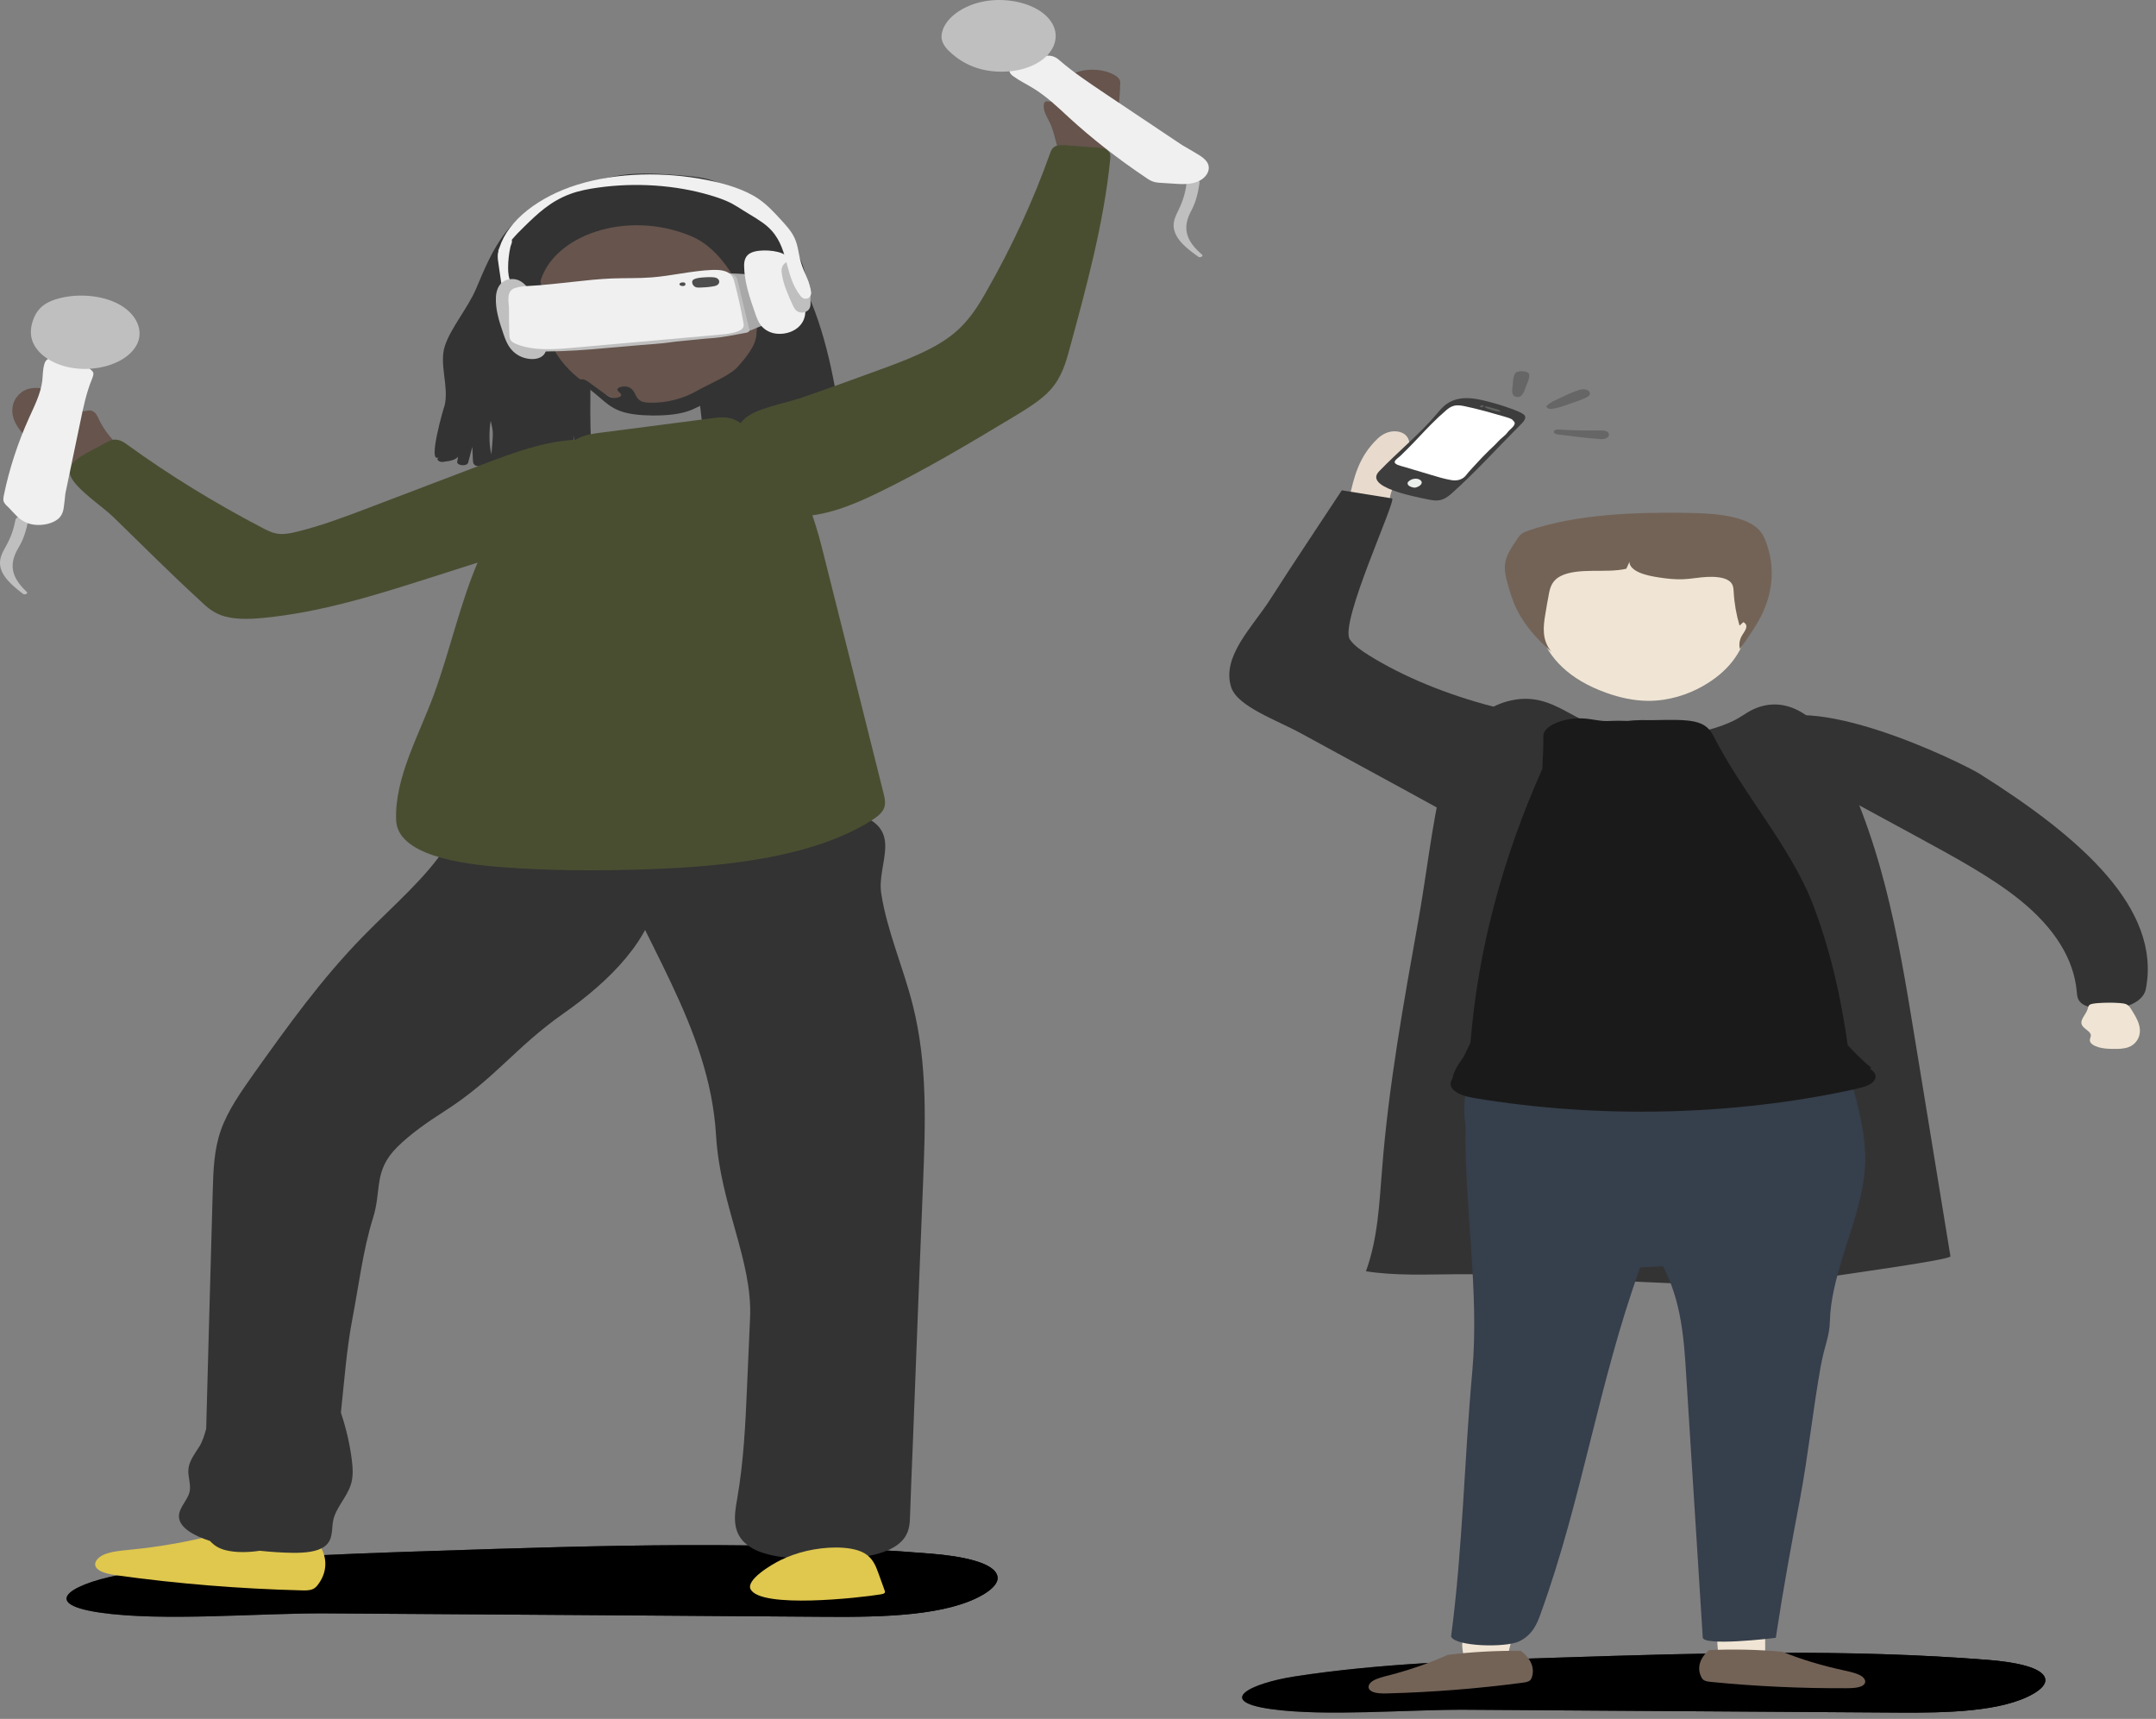 <svg width="912" height="727" viewBox="0 0 912 727" fill="none" xmlns="http://www.w3.org/2000/svg">
<rect x="0" y="0" width="912" height="727" fill="#808080" stroke="none"/>
<path d="M349.609 683.813C373.515 683.982 400.872 683.428 416.192 674.246C419.727 672.089 422.505 669.434 421.916 666.67C420.654 660.697 406.259 658.151 394.307 657.155C324.946 651.403 254.071 653.616 183.869 655.941C140.014 657.379 95.737 658.817 53.903 665.509C32.101 668.992 14.845 678.062 42.286 682.046C68.885 685.914 109.711 682.211 137.657 682.375C208.28 682.817 278.986 683.315 349.609 683.813Z" fill="url(#paint0_linear_251_6)"/>
<path d="M349.587 683.813C373.493 683.982 400.85 683.428 416.17 674.246C419.705 672.089 422.483 669.434 421.894 666.67C420.632 660.697 406.237 658.151 394.285 657.155C324.924 651.403 254.049 653.616 183.847 655.941C139.992 657.379 95.715 658.817 53.88 665.509C32.079 668.992 14.823 678.062 42.264 682.046C68.864 685.914 109.689 682.211 137.635 682.375C208.258 682.817 278.964 683.315 349.587 683.813Z" fill="url(#paint1_linear_251_6)"/>
<path d="M443.617 50.951C442.438 48.684 441.092 46.306 441.597 43.927C441.681 43.485 441.933 42.987 442.607 42.877C442.944 42.821 443.28 42.932 443.617 42.932C445.216 43.098 446.732 42.213 447.237 41.162C447.742 40.167 447.657 39.06 447.826 37.955C448.331 34.581 451.782 31.484 456.496 30.212C461.209 28.884 467.018 29.382 470.974 31.483C472.068 32.037 472.995 32.756 473.5 33.585C473.92 34.304 473.92 35.078 473.835 35.853C473.667 45.144 471.899 54.38 468.448 63.395C468.196 64.004 467.943 64.667 467.438 65.221C465.923 66.824 462.641 67.156 459.779 67.046C455.486 66.88 448.499 66.216 447.573 63.174C446.31 59.026 445.721 54.989 443.617 50.951Z" fill="#66544D"/>
<path d="M15.101 188.431C11.482 185.5 8.2 182.292 6.432 178.697C4.665 175.102 4.664 171.01 7.274 167.691C8.284 166.419 9.631 165.258 11.651 164.594C14.008 163.82 16.953 163.986 19.394 164.65C21.835 165.313 23.94 166.53 25.792 167.746C27.896 169.074 29.833 170.567 31.6 172.06C32.695 173.056 34.293 174.162 36.061 173.886C36.482 173.83 36.903 173.664 37.408 173.609C39.512 173.332 40.775 175.047 41.364 176.374C42.879 179.748 44.984 183.011 47.761 186.053C49.361 187.878 51.297 189.869 50.707 191.971C50.37 193.243 49.108 194.349 47.846 195.289C45.994 196.727 43.889 198.054 41.364 198.884C31.347 202.368 20.741 192.966 15.101 188.431Z" fill="#66544D"/>
<path d="M386.137 425.214C392.45 450.214 391.44 475.764 390.43 501.149C389.167 532.508 387.904 563.866 386.726 595.227C386.557 600.369 386.305 605.458 386.137 610.599C385.716 620.721 385.295 630.899 384.958 641.018C384.874 644.062 384.706 647.215 382.854 650.035C377.046 658.883 358.78 659.823 344.134 659.437C333.949 659.16 322.416 658.497 315.934 653.296C309.453 648.155 310.632 640.632 311.81 634.052C314.588 618.122 315.345 602.084 316.019 586.045C316.439 576.534 316.86 566.963 317.282 557.451C318.376 533.118 304.655 509.833 302.888 480.134C300.11 433.509 270.901 397.395 254.572 352.043C253.814 349.999 275.025 342.697 276.961 341.038C278.392 339.821 280.917 339.379 283.19 339.046C309.116 335.23 336.81 337.001 361.221 343.914C383.106 350.107 370.816 364.82 372.752 377.762C375.193 393.744 382.181 409.341 386.137 425.214Z" fill="#333333"/>
<path d="M134.881 653.118C121.245 650.631 107.104 649.137 92.963 648.639C80.926 651.845 68.215 654.17 55.084 655.443C51.296 655.829 47.256 656.162 44.142 657.432C41.027 658.705 39.091 661.36 41.027 663.405C42.711 665.176 46.414 665.839 49.781 666.337C75.37 669.876 101.464 671.98 127.558 672.643C129.158 672.699 130.757 672.699 132.104 672.201C133.114 671.812 133.788 671.149 134.293 670.486C138.501 665.176 138.753 658.705 134.881 653.118Z" fill="#E0C74E"/>
<path d="M257.759 339.923C241.345 331.13 213.988 331.018 200.688 341.915C195.217 346.394 192.608 352.033 189.241 357.287C180.402 371.172 166.093 383.227 153.719 395.891C135.705 414.311 121.564 434.218 107.422 454.02C101.951 461.764 96.395 469.616 93.449 477.967C90.503 486.318 90.25 494.946 89.998 503.465C89.409 523.54 88.904 543.615 88.315 563.691C87.978 577.243 87.557 590.735 87.221 604.287C86.463 607.107 85.62 609.706 84.358 611.754C82.422 614.795 80.066 617.891 79.729 621.153C79.308 624.474 80.991 627.901 80.149 631.166C79.223 634.649 75.689 637.746 75.689 641.285C75.689 646.097 82.085 649.583 88.819 651.74C90.418 653.507 92.439 654.893 95.301 655.612C99.594 656.716 104.728 656.66 109.863 655.889C114.577 656.383 119.376 656.716 124.173 656.772C128.887 656.772 134.106 656.387 137.22 654.117C141.092 651.298 140.166 646.928 140.924 643.168C141.934 637.914 146.648 633.323 148.332 628.122C149.51 624.695 149.257 621.1 148.836 617.558C147.994 610.923 146.479 604.287 144.29 597.76C144.29 597.651 144.207 597.539 144.207 597.43C145.638 584.099 146.648 570.274 149.089 557.662C151.698 544.113 153.551 528.629 157.759 515.242C161.547 503.353 157.843 495.279 168.028 485.157C173.584 479.626 180.57 474.758 187.809 470.115C209.189 456.507 217.859 443.07 238.146 428.799C258.516 414.532 275.435 397.055 278.297 377.587C280.402 363.814 274.173 348.716 257.759 339.923Z" fill="#333333"/>
<path d="M341.552 123.908C341.215 115.17 339.027 106.542 331.03 99.795C328.336 97.527 325.054 95.536 322.781 93.103C320.677 90.891 319.498 88.347 317.394 86.134C315.458 84.088 312.848 82.373 310.155 80.77C307.293 79 304.263 77.23 300.643 76.124C296.519 74.852 291.972 74.52 287.511 74.133C279.43 73.524 271.182 72.916 263.186 74.022C259.145 74.575 255.273 75.57 251.485 76.566C240.206 79.553 228.505 83.59 222.276 90.227C219.162 92.55 216.384 95.149 214.027 98.136C208.219 105.491 204.768 114.174 201.401 122.083C198.033 130.103 190.711 138.62 188.186 146.307C185.66 153.995 189.953 163.397 188.101 171.417C187.681 172.357 180.694 196.47 185.576 193.373C184.229 194.258 185.661 195.53 187.344 195.364C191.3 194.922 192.899 194.258 193.741 193.152C193.657 193.871 193.573 194.59 193.404 195.253C193.068 196.968 197.612 197.41 198.033 195.641C198.623 193.428 199.213 191.161 199.802 188.948C199.886 190.94 199.971 192.875 200.054 194.866C200.139 195.419 200.138 196.083 200.643 196.525C202.159 197.963 205.273 196.857 208.051 196.747C208.892 200.286 216.973 200.397 217.563 197.134C217.731 197.521 217.899 197.908 218.32 198.24C219.835 199.512 222.782 199.457 225.223 199.18C224.886 198.737 224.632 198.295 224.296 197.853C226.905 197.853 229.431 196.802 229.263 194.534C229.095 192.709 228.926 190.774 228.757 188.893C229.178 190.497 229.599 192.046 230.105 193.65C230.525 195.143 230.947 196.747 232.293 198.019C233.64 199.291 236.081 200.176 238.353 199.733C238.438 197.908 238.522 195.972 237.091 194.369C236.333 193.484 235.071 192.709 234.482 191.769C233.556 190.386 233.893 188.893 234.313 187.345C235.492 190.331 237.091 193.262 239.448 196.027C240.458 197.189 242.984 196.636 243.068 195.364C243.32 191.493 242.983 187.732 242.478 184.026C243.236 187.234 243.909 190.442 244.582 193.65C245.087 195.917 251.064 195.419 250.727 193.096C248.454 176.67 251.064 159.968 248.538 143.542C248.118 140.943 244.667 140.002 241.974 140.666C242.984 134.914 243.91 129.163 244.078 123.355C244.162 119.871 235.66 118.931 234.566 122.526C232.798 128.665 232.209 128.665 231.452 135.357C231.367 128.554 230.442 128.444 230.357 121.586C230.357 120.148 230.357 118.71 230.946 117.327C231.367 116.387 232.125 115.502 232.293 114.506C232.461 113.4 231.788 112.405 231.536 111.299C230.947 108.423 235.492 103.5 238.438 101.343C242.226 98.523 248.118 97.14 253.421 95.923C257.546 94.983 261.586 94.043 265.71 93.158C269.751 92.273 274.043 91.333 278.168 91.996C280.02 92.273 281.788 92.937 283.724 93.103C285.744 93.269 287.68 92.937 289.7 92.881C298.117 92.66 305.02 97.582 308.135 102.726C313.354 111.299 311.67 120.867 312.175 130.158C310.66 126.895 302.242 127.835 302.326 131.43C302.41 132.813 302.495 134.14 302.579 135.468C299.465 133.974 294.33 134.693 294.077 138.122C292.815 156.428 297.528 174.569 298.033 192.875C298.117 194.313 301.232 194.313 301.4 192.875C301.821 189.778 302.243 186.681 302.663 183.584C303.084 187.013 304.01 190.386 305.778 193.815C306.703 195.585 310.744 195.309 310.828 193.373C310.828 192.046 310.912 190.718 310.997 189.336C311.922 189.502 313.017 189.557 313.942 189.502C314.027 190.331 314.111 191.161 314.195 191.99C314.28 192.599 314.364 193.207 314.616 193.76C314.616 193.871 314.616 193.981 314.616 194.092C314.027 198.737 323.96 199.125 326.233 195.364C327.243 196.028 328.758 196.47 330.02 196.027C328 192.543 327.916 188.672 327.916 184.911C327.916 181.095 327.916 177.279 327.916 173.463L329.431 192.377C329.768 194.147 333.893 194.866 334.566 192.82C334.903 191.824 335.155 190.718 335.492 189.667C335.408 190.94 335.492 192.156 336.502 193.207C337.933 194.645 341.889 194.922 342.731 193.318C342.057 191.05 342.899 188.838 343.656 186.57C343.825 187.455 344.077 188.34 344.245 189.225C345.339 193.981 357.798 192.875 357.04 188.064C353.842 166.107 350.643 144.482 341.552 123.908ZM207.882 192.156C207.209 189.612 207.041 187.068 207.041 184.469C207.041 182.312 207.208 180.155 207.545 177.998C208.05 179.989 208.556 181.98 208.472 183.971C208.388 186.792 208.051 189.446 207.882 192.156Z" fill="#333333"/>
<path d="M324.556 112.615C324.556 96.189 302.754 82.916 275.902 82.916C249.05 82.916 227.25 96.245 227.25 112.615C227.25 115.381 227.923 117.98 229.017 120.524C229.017 121.188 229.101 121.851 229.101 122.515C228.933 128.433 229.354 134.406 231.122 140.268C234.573 151.661 243.495 162.225 260.414 168.696C266.054 170.853 272.535 172.512 279.269 172.456C288.36 172.401 296.694 169.359 303.007 165.543C323.799 152.989 325.65 134.074 324.135 116.265C324.388 115.048 324.556 113.832 324.556 112.615Z" fill="#66544D"/>
<path d="M253.768 168.208C256.041 170.199 258.398 172.245 261.765 173.628C265.805 175.231 270.857 175.674 275.823 175.729C281.799 175.785 288.027 175.287 292.825 173.24C296.276 171.747 304.694 167.323 306.798 165.166C314.038 157.976 318.583 152.998 322.455 144.923C323.633 142.49 324.644 139.946 324.559 137.402C323.128 137.015 321.361 137.623 320.688 138.453C320.014 139.282 320.015 140.223 320.015 141.163C319.762 146.085 315.974 150.731 312.102 155.1C308.65 158.971 299.981 162.345 294.678 165.387C289.375 168.429 282.136 170.586 274.644 170.309C273.634 170.254 272.707 170.199 271.865 169.922C270.014 169.313 269.341 168.042 268.751 166.88C268.246 165.719 267.573 164.391 265.805 163.728C264.038 163.064 261.007 163.672 261.175 164.889C261.344 165.663 262.691 166.272 262.775 167.046C262.775 167.931 260.839 168.484 259.324 168.263C257.809 168.042 256.799 167.267 255.789 166.548C253.432 164.834 251.159 163.175 248.802 161.46C247.792 160.741 246.698 160.133 245.267 160.575C247.203 163.23 251.074 165.774 253.768 168.208Z" fill="#333333"/>
<path d="M326.478 110.15C324.963 104.951 325.469 99.089 319.997 94.886C316.798 92.397 311.832 91.567 308.297 89.41C302.91 86.147 302.825 84.433 296.343 82.608C270.502 75.307 233.465 86.701 219.576 101.467C216.209 105.062 220.67 108.38 225.552 108.768C224.205 112.086 223.953 115.736 225.132 119.608C225.469 120.658 228.162 120.714 228.415 119.608C233.718 99.476 265.199 88.415 292.472 99.918C307.876 106.445 316.125 127.24 319.913 138.412C321.512 143.057 332.034 141.841 332.202 137.306C332.539 130.448 328.414 116.898 326.478 110.15Z" fill="#333333"/>
<path d="M326.361 136.353C327.035 136.132 327.793 135.966 328.214 135.579C328.803 135.136 328.887 134.528 328.971 133.919C329.139 131.597 328.466 129.329 327.708 127.061C326.782 124.241 325.941 121.365 325.015 118.544C324.847 118.102 324.677 117.604 324.257 117.272C323.752 116.885 322.91 116.774 322.236 116.664C317.354 116 312.388 115.668 307.506 115.613C307.338 115.613 307.086 115.613 306.917 115.668C306.665 115.779 306.665 116 306.665 116.221C306.748 117.438 307.169 118.655 307.506 119.872C308.853 125.07 308.684 130.38 309.947 135.523C310.452 137.459 311.883 140.667 315.839 140.114C317.522 139.893 319.038 139.118 320.469 138.51C322.321 137.736 324.257 136.961 326.361 136.353Z" fill="#A8A8A8"/>
<path d="M183.545 293.741C190.279 275.269 194.32 256.354 201.98 237.992C209.64 219.63 221.256 201.546 240.953 187.664C242.636 186.447 244.488 185.23 246.761 184.456C248.949 183.682 251.474 183.35 253.915 183.018C269.572 180.972 285.229 178.981 300.885 176.934C303.242 176.602 305.683 176.326 308.04 176.713C310.649 177.156 312.669 178.428 314.522 179.755C321.677 184.677 327.653 190.318 332.282 196.347C341.962 208.957 345.582 223.06 349.033 236.997C357.282 269.794 365.531 302.535 373.696 335.332C374.285 337.654 374.874 340.144 373.696 342.357C372.685 344.346 370.414 345.896 368.141 347.334C343.309 362.653 306.945 366.578 272.939 367.686C252.905 368.349 232.787 368.293 212.838 366.799C194.319 365.473 167.888 361.492 167.551 346.671C166.962 328.86 177.232 310.941 183.545 293.741Z" fill="#4A4E31"/>
<path d="M371.409 156.635C383.11 152.376 395.062 147.897 403.479 141.039C409.792 135.84 413.664 129.59 417.2 123.341C428.142 104.205 437.149 84.626 444.22 64.772C444.64 63.61 445.146 62.338 446.745 61.729C447.924 61.287 449.439 61.343 450.87 61.453C455.162 61.785 459.456 62.061 463.749 62.393C465.432 62.504 467.199 62.67 468.378 63.499C469.809 64.439 469.725 65.933 469.641 67.26C466.947 94.194 459.709 120.852 452.469 147.399C450.87 153.372 449.102 159.566 444.388 164.82C440.432 169.245 434.54 172.785 428.816 176.269C410.213 187.441 391.526 198.668 371.241 208.512C360.719 213.601 349.018 218.523 335.97 218.523C333.446 218.523 330.836 218.357 328.732 217.472C326.543 216.587 325.112 215.094 323.934 213.601C317.032 205.36 305.584 186.722 314.507 177.541C319.052 172.785 331.426 170.794 338.581 168.36C349.608 164.599 360.466 160.617 371.409 156.635Z" fill="#4A4E31"/>
<path d="M84.464 253.871C86.82 256.139 89.346 258.517 92.881 259.955C98.268 262.167 105.172 261.946 111.484 261.338C136.148 258.904 159.043 251.659 181.434 244.525C198.016 239.215 214.599 233.961 231.181 228.652C237.747 226.55 244.648 224.282 248.521 220.19C251.382 217.203 252.141 213.553 252.562 210.013C253.319 203.542 252.898 197.017 251.383 190.546C251.046 189.108 250.541 187.559 248.774 186.674C247.174 185.845 244.902 185.9 242.882 186.011C229.498 186.895 217.376 191.431 205.676 195.855C188.672 202.326 171.67 208.797 154.666 215.267C145.154 218.862 135.642 222.457 125.373 224.946C122.679 225.61 119.733 226.163 117.04 225.665C115.019 225.333 113.337 224.448 111.653 223.619C90.946 212.834 71.585 200.943 53.824 188.057C52.309 186.951 50.373 185.734 48.1 185.955C46.838 186.121 45.828 186.674 44.818 187.227C38.168 191.154 27.393 194.804 29.75 201.109C31.854 206.695 42.881 213.83 47.848 218.586C59.969 230.366 71.837 242.312 84.464 253.871Z" fill="#4A4E31"/>
<path d="M317.709 106.908C315.184 108.069 314.762 110.392 314.762 112.438C314.847 119.351 317.204 126.099 319.561 132.846C320.15 134.505 320.74 136.164 321.918 137.658C323.097 139.151 325.032 140.478 327.473 140.976C330.166 141.529 333.197 141.031 335.386 139.925C338.332 138.487 339.931 136.109 340.436 133.731C340.941 131.353 340.604 128.919 340.183 126.541C339.342 121.674 338.331 116.807 335.806 112.217C334.965 110.613 333.787 108.954 331.934 107.737C329.073 105.801 321.245 105.248 317.709 106.908Z" fill="#F0F0F0"/>
<path d="M331.661 111.671C330.483 112.888 330.483 114.437 330.735 115.875C331.409 120.465 333.429 124.89 335.449 129.314C336.039 130.586 336.964 132.079 338.984 132.19C340.415 132.301 341.678 131.582 342.267 130.697C342.856 129.867 342.857 128.872 342.857 127.987C342.857 125.055 342.857 122.069 342.015 119.138C341.342 117.147 336.627 106.805 331.661 111.671Z" fill="#BFBFBF"/>
<path d="M338.841 111.08C337.747 107.54 337.662 103.834 335.978 100.405C334.632 97.585 332.275 95.041 329.918 92.497C327.225 89.565 324.447 86.579 320.828 84.09C314.935 80.108 307.022 77.73 299.025 76.126C281.096 72.586 261.148 72.863 244.228 78.117C227.983 83.15 215.02 93.105 211.316 104.609C211.232 104.885 211.063 105.217 210.979 105.494C210.895 105.66 210.81 105.825 210.81 105.991C210.81 106.157 210.81 106.268 210.81 106.434C210.726 106.821 210.558 107.263 210.558 107.651C210.475 109.033 210.642 110.416 210.895 111.854C211.4 115.338 211.905 118.822 212.41 122.251C212.41 122.528 212.494 122.86 212.663 123.081C213.336 123.91 215.188 123.855 216.619 123.689C216.956 123.634 217.292 123.579 217.545 123.468C217.882 123.247 217.882 122.915 217.798 122.583C217.629 121.532 216.787 120.537 216.198 119.541C215.104 117.55 214.935 115.393 214.935 113.237C214.935 110.25 215.271 107.263 215.945 104.277C216.113 103.613 216.872 102.286 216.45 101.456C218.134 99.465 219.986 97.585 221.922 95.704C227.309 90.45 232.948 85.03 241.366 81.988C244.985 80.661 249.026 79.887 253.066 79.334C268.891 77.121 285.727 78.228 300.457 82.597C303.571 83.537 306.686 84.588 309.38 85.97C311.232 86.966 312.915 88.072 314.683 89.178C318.134 91.335 321.921 93.381 324.784 95.926C334.043 104.222 331.434 116.002 338.589 125.127C339.009 125.68 339.598 126.289 340.524 126.344C342.292 126.565 343.134 124.961 343.134 123.8C342.713 119.541 340.104 115.393 338.841 111.08Z" fill="#F0F0F0"/>
<path d="M209.788 125.379C209.452 130.688 211.135 135.887 212.903 141.086C214.081 144.515 215.428 148.22 219.637 150.488C222.162 151.871 226.034 152.424 228.559 151.152C231.168 149.824 231.338 147.335 231.169 145.123C230.58 137.933 229.233 130.522 224.772 123.886C223.341 121.729 220.815 117.747 216.27 118.023C211.22 118.355 209.957 122.724 209.788 125.379Z" fill="#BFBFBF"/>
<path d="M219.752 147.969C221.351 148.467 223.203 148.522 224.97 148.577C242.31 149.075 257.545 146.918 276.99 145.48C281.535 145.148 284.566 144.54 289.112 144.153C292.563 143.876 297.361 143.268 300.812 143.047C305.778 142.715 310.324 141.664 315.121 140.834C315.711 140.724 316.385 140.614 316.721 140.281C317.142 139.95 317.057 139.452 316.889 139.009C315.289 132.318 313.691 125.681 312.092 118.989C311.923 118.214 311.755 117.44 311.081 116.832C309.397 115.172 305.778 115.228 302.748 115.504C275.475 118.104 248.455 123.081 220.846 122.639C218.826 122.584 216.468 122.694 215.374 123.8C214.954 124.187 214.87 124.685 214.701 125.183C213.607 129.718 214.701 134.198 213.943 138.678C213.606 142.051 214.364 146.365 219.752 147.969Z" fill="#BFBFBF"/>
<path d="M242.32 119.205C247.876 118.597 253.431 117.988 259.071 117.767C264.626 117.546 270.183 117.767 275.654 117.325C284.156 116.661 292.489 114.559 301.075 114.172C303.769 114.062 306.714 114.228 308.566 115.666C309.997 116.771 310.502 118.376 310.839 119.924C312.27 125.399 313.449 130.875 314.459 136.405C314.627 137.124 314.711 137.954 314.29 138.618C313.869 139.336 312.943 139.834 312.018 140.166C309.492 141.106 306.63 141.383 303.853 141.604C283.398 143.429 262.943 145.254 242.489 147.079C234.408 147.798 225.822 148.462 218.584 145.586C217.657 145.199 216.647 144.757 216.142 144.038C215.553 143.263 215.469 142.378 215.469 141.493C215.301 137.843 215.301 134.248 215.301 130.598C215.301 128.33 214.206 124.127 216.647 122.413C219.005 120.753 225.149 120.975 228.179 120.643C232.893 120.256 237.606 119.703 242.32 119.205Z" fill="#F0F0F0"/>
<path d="M303.011 117.542C302.253 117.266 301.327 117.211 300.485 117.211C298.717 117.211 294.088 117.321 293.078 118.483C292.32 119.312 293.078 121.137 294.509 121.525C294.93 121.635 295.518 121.635 295.939 121.635C297.707 121.58 299.475 121.469 301.158 121.192C301.916 121.082 302.673 120.971 303.263 120.639C304.694 119.865 304.526 118.151 303.011 117.542Z" fill="#4D4D4D"/>
<path d="M287.415 120.146C287.331 120.754 288.595 121.196 289.437 120.865C290.446 120.477 289.688 119.593 289.688 119.593C288.846 119.206 287.499 119.537 287.415 120.146Z" fill="#4D4D4D"/>
<path d="M353.469 654.513C357.762 654.513 362.391 655.067 365.59 656.891C369.21 658.992 370.472 662.313 371.566 665.354C372.492 667.844 373.334 670.331 374.26 672.821C374.344 673.098 374.429 673.372 374.26 673.649C374.008 674.038 373.25 674.203 372.66 674.315C363.233 675.862 321.988 680.397 317.526 672.211C315.422 668.286 326.112 661.815 330.237 659.823C336.887 656.561 345.052 654.569 353.469 654.513Z" fill="#E0C74E"/>
<path d="M7.86 231.581C10.133 227.82 11.143 224.004 11.985 219.966C12.405 217.699 6.934 217.699 6.513 219.966C5.755 224.004 4.577 227.322 2.473 231.083C1.042 233.627 -0.22 236.005 0.032 238.771C0.453 243.693 5.082 247.564 9.712 251.159C10.469 251.767 12.069 250.993 11.312 250.329C4.662 244.08 3.651 238.605 7.86 231.581Z" fill="#BFBFBF"/>
<path d="M36.156 154.807C33.547 153.424 30.601 152.373 27.487 151.599C24.962 150.991 21.763 150.714 19.995 152.042C19.237 152.595 18.901 153.369 18.732 154.143C18.059 156.411 18.143 158.734 17.891 161.057C17.217 166.477 14.607 171.62 12.251 176.819C7.453 187.493 3.917 198.388 1.644 209.394C1.476 210.39 1.224 211.385 1.644 212.325C2.065 213.21 2.907 213.985 3.749 214.759C6.021 217.026 7.789 219.681 11.325 221.119C15.954 223.055 22.94 221.783 25.465 218.575C27.065 216.529 26.981 214.15 27.318 211.883L27.654 208.731C29.759 198.665 31.863 188.544 33.967 178.478C35.23 172.339 36.493 166.2 38.934 160.227C39.271 159.342 39.691 158.457 39.439 157.572C38.934 156.521 37.503 155.581 36.156 154.807Z" fill="#F0F0F0"/>
<path d="M23.101 153.372C18.134 151.104 14.599 147.509 13.504 143.583C12.663 140.707 13.083 137.72 14.178 134.9C15.019 132.688 16.451 130.42 18.892 128.761C20.575 127.599 22.848 126.714 25.121 126.161C33.37 124.004 43.302 124.945 50.12 128.595C57.023 132.245 60.39 138.55 58.538 144.191C55.003 154.589 36.316 159.456 23.101 153.372Z" fill="#BFBFBF"/>
<path d="M503.944 89.064C505.962 85.248 506.805 81.432 507.392 77.395C507.728 75.072 502.177 75.238 501.923 77.505C501.418 81.543 500.407 84.916 498.556 88.733C497.293 91.332 496.115 93.71 496.536 96.475C497.293 101.397 502.006 105.103 506.89 108.587C507.648 109.14 509.159 108.366 508.486 107.702C501.417 101.674 500.071 96.199 503.944 89.064Z" fill="#BFBFBF"/>
<path d="M440.323 23.732C437.124 24.23 434.01 25.115 431.148 26.276C428.875 27.216 426.603 28.709 427.108 30.479C427.36 31.198 428.033 31.862 428.875 32.415C431.232 34.13 434.095 35.512 436.704 37.116C442.764 40.766 447.394 45.301 452.192 49.726C462.04 58.741 472.983 67.258 484.852 75.222C485.862 75.941 487.039 76.66 488.386 76.992C489.733 77.324 491.164 77.324 492.595 77.434C496.72 77.6 501.013 78.319 504.887 77.379C510.022 76.162 512.798 71.793 510.524 68.475C509.094 66.373 506.147 64.99 503.622 63.442L500.002 61.34C489.144 54.095 478.286 46.795 467.427 39.55C460.861 35.125 454.212 30.701 448.487 25.778C447.646 25.059 446.804 24.285 445.542 23.898C444.111 23.345 442.09 23.511 440.323 23.732Z" fill="#F0F0F0"/>
<path d="M430.636 29.656C424.828 30.818 418.346 30.486 412.959 28.661C409.003 27.333 405.636 25.287 402.943 22.964C400.754 21.139 398.902 19.093 398.397 16.77C398.06 15.166 398.397 13.507 399.07 11.903C401.511 6.317 408.75 1.726 417.336 0.399C425.922 -0.928 435.602 1.118 441.242 5.598C451.679 13.839 446.039 26.504 430.636 29.656Z" fill="#BFBFBF"/>
<path d="M802.705 724.334C823.365 724.475 846.927 724.012 860.16 716.346C863.233 714.545 865.623 712.331 865.111 710.021C864.087 705.034 851.537 702.911 841.293 702.08C781.448 697.277 720.237 699.125 659.709 701.064C621.891 702.264 583.644 703.465 547.618 709.052C528.836 711.96 513.897 719.535 537.63 722.859C560.594 726.091 595.767 722.996 619.927 723.137C680.796 723.506 741.751 723.921 802.705 724.334Z" fill="url(#paint2_linear_251_6)"/>
<path d="M802.73 724.334C823.39 724.475 846.952 724.012 860.184 716.346C863.258 714.545 865.648 712.331 865.136 710.021C864.112 705.034 851.562 702.911 841.318 702.08C781.473 697.277 720.262 699.125 659.734 701.064C621.915 702.264 583.669 703.465 547.643 709.052C528.861 711.96 513.922 719.535 537.655 722.859C560.619 726.091 595.792 722.996 619.952 723.137C680.821 723.506 741.775 723.921 802.73 724.334Z" fill="url(#paint3_linear_251_6)"/>
<path d="M619.221 701.609C624.258 701.609 629.38 701.656 634.417 701.656C635.271 701.656 636.209 701.656 636.893 701.331C637.49 701.008 637.661 700.546 637.831 700.083C638.514 697.222 639.197 694.312 639.965 691.451C639.88 691.82 622.977 690.203 620.928 691.126C616.916 692.789 619.136 699.208 619.221 701.609Z" fill="#F0E5D4"/>
<path d="M726.704 701.57C731.484 701.617 736.265 701.617 741.132 701.57C742.668 701.57 744.376 701.524 745.486 700.923C746.595 700.323 746.68 699.354 746.68 698.522C746.68 696.215 746.68 693.907 746.68 691.597C746.68 691.365 746.681 691.09 746.425 690.859C746.083 690.534 745.314 690.49 744.631 690.443C740.79 690.212 729.35 689.518 726.789 691.412C725.679 692.197 727.386 701.617 726.704 701.57Z" fill="#F0E5D4"/>
<path d="M738.138 301.998C753.59 291.747 767.847 303.06 773.396 312.942C795.763 352.792 802.849 395.551 809.764 437.848C810.874 444.635 811.984 451.379 813.094 458.167C817.106 482.547 821.033 506.974 825.046 531.355C825.302 532.787 780.568 538.928 776.726 539.575C753.334 543.314 729.089 543.545 705.271 542.667C675.476 541.56 645.853 538.743 615.888 538.928C603.168 539.021 590.191 539.621 577.812 537.68C582.934 523.458 583.447 508.819 584.642 494.322C587.374 459.32 593.692 424.411 599.923 389.548C603.424 369.969 605.558 349.975 609.997 330.581C612.473 319.96 620.413 301.398 637.402 296.688C655.5 291.701 664.122 304.722 678.72 308.047C695.368 311.879 715.857 312.48 731.223 305.784C734.126 304.584 736.174 303.245 738.138 301.998Z" fill="#333333"/>
<path d="M595.096 192.891C596.034 190.998 596.376 188.966 596.12 187.027C595.864 185.087 594.413 182.825 590.827 182.455C587.327 182.086 584.424 183.887 582.717 185.549C574.692 193.168 572.643 202.126 570.765 210.807C576.314 211.731 582.119 212.239 587.839 212.193C587.839 208.545 589.461 204.943 592.62 201.711C596.035 198.294 601.242 195.015 600.73 191.136C599.791 191.09 598.852 191.044 597.827 190.998C596.888 191.598 596.034 192.244 595.096 192.891Z" fill="#E8DBCE"/>
<path d="M706.655 320.791C700.252 308.785 650.738 303.798 632.127 298.996C611.979 293.778 593.795 286.298 579.112 277.201C575.868 275.169 572.709 272.999 571.001 270.459C566.391 263.579 590.978 211.169 588.844 210.8L567.587 207.383C557.513 222.713 547.183 238.044 537.365 253.42C529.767 265.288 516.62 277.663 520.803 290.685C523.535 298.904 539.926 304.445 550.768 310.402C562.806 317.051 590.807 332.151 606.088 340.601L651.761 365.582C661.921 377.865 685.398 345.08 691.544 340.878C698.63 335.891 710.241 327.579 706.655 320.791Z" fill="#333333"/>
<path d="M622.781 580.177C625.854 545.867 619.365 510.819 619.963 476.327C617.914 464.368 621.244 452.175 629.61 440.91C630.122 440.216 630.72 439.478 631.744 438.968C634.988 437.308 640.452 438.183 644.635 439.062C685.357 447.513 733.506 445.527 770.642 433.568C777.984 439.2 780.118 446.128 781.911 452.775C784.813 463.58 788.058 474.341 788.826 485.191V485.237C788.997 487.548 789.083 489.902 788.997 492.21C788.485 505.741 783.277 519.038 779.265 532.338C776.619 541.018 774.313 549.793 774.057 558.566C773.887 565.77 771.838 568.402 770.045 578.607C766.886 596.338 764.838 615.685 761.508 633.418C757.923 652.396 754.422 671.421 751.519 690.446C751.434 691.184 751.263 691.968 751.178 692.706C749.299 692.985 720.273 696.355 720.273 692.522C717.968 655.582 715.579 618.642 713.273 581.7C712.335 566.139 711.224 550.394 703.456 535.571C700.212 535.755 697.053 535.893 693.809 536.078C676.137 584.932 669.392 633.603 651.721 682.457C650.184 686.75 648.306 691.415 642.672 694.185C637.038 696.955 615.524 696.449 613.816 692.153C618.768 654.888 619.366 617.532 622.781 580.177Z" fill="#363F4C"/>
<path d="M722.942 697.908C733.271 697.448 743.772 697.679 753.931 698.602C761.785 701.788 770.493 704.42 779.628 706.406C782.274 707.006 785.092 707.559 787.055 708.669C789.019 709.776 789.787 711.671 787.994 712.871C786.372 713.887 783.554 714.025 781.078 714.025C761.956 714.116 742.833 713.24 724.052 711.392C722.942 711.299 721.747 711.161 720.893 710.699C720.21 710.33 719.953 709.87 719.697 709.36C717.734 705.574 718.929 701.281 722.942 697.908Z" fill="#736357"/>
<path d="M643.293 698.205C632.878 698.112 622.549 698.665 612.39 699.913C604.877 703.33 596.511 706.238 587.632 708.548C585.071 709.195 582.339 709.839 580.546 711.04C578.753 712.241 578.156 714.135 580.12 715.289C581.827 716.258 584.644 716.305 587.12 716.214C606.243 715.705 625.196 714.182 643.806 711.734C644.916 711.596 646.111 711.412 646.879 710.949C647.477 710.58 647.733 710.071 647.904 709.611C649.355 705.684 647.647 701.435 643.293 698.205Z" fill="#736357"/>
<path d="M697.5 296.427C706.123 296.38 714.061 293.702 720.037 290.332C742.319 277.864 741.636 258.285 739.502 240.969C739.246 239.122 738.99 237.183 737.026 235.659C734.038 233.304 728.233 232.704 723.026 232.38C700.744 232.38 678.803 232.934 656.351 233.535C654.473 233.581 652.424 233.673 650.973 234.274C649.35 234.966 648.838 236.074 648.497 237.136C646.96 242.124 649.948 247.341 649.777 252.421C649.606 257.639 650.033 262.903 651.74 268.028C654.985 278.049 663.522 287.376 679.571 293.056C684.95 294.995 691.097 296.427 697.5 296.427Z" fill="#F0E5D4"/>
<path d="M790.815 451.943C791.413 451.899 791.669 451.759 791.328 451.437C789.022 449.542 785.351 446.125 781.595 442.063C778.778 422.022 774.339 401.935 766.741 382.172C757.265 357.837 736.946 335.257 724.824 311.292C721.238 304.273 715.261 304.227 698.614 304.596C691.955 304.411 689.139 304.873 688.627 304.919C677.87 304.596 681.541 305.612 672.748 304.18C663.015 302.564 652.856 306.72 652.856 311.107C652.856 315.771 652.685 320.434 652.429 325.144C635.441 363.24 625.196 401.935 622.037 440.816C622.037 440.863 622.037 440.907 622.037 440.954C621.098 442.939 620.159 444.924 619.135 446.957C617.001 449.958 614.695 453.375 614.439 456.054C614.269 456.33 614.183 456.561 614.013 456.839C612.22 460.257 616.403 463.211 623.318 464.365C676.504 473.278 733.446 471.847 784.412 460.716C785.095 460.579 785.778 460.394 786.29 460.21C786.717 460.116 787.144 460.025 787.656 459.932C788.425 459.656 789.279 459.378 790.047 459.103C791.84 458.271 792.95 457.161 793.291 456.008C793.718 454.713 792.864 453.1 790.815 451.943Z" fill="#1A1A1A"/>
<path d="M677.707 182.081C671.56 182.081 665.499 182.081 659.352 181.666C656.791 181.481 656.535 183.467 658.926 183.744C664.902 184.482 670.878 185.267 676.939 185.729C681.378 186.052 681.976 182.081 677.707 182.081Z" fill="#666666"/>
<path d="M640.812 158.074C640.044 159.459 640.044 160.937 639.958 162.322C639.872 163.846 639.275 165.554 640.044 167.032C640.385 167.771 642.434 168.325 643.373 167.494C644.739 166.201 644.995 164.677 645.593 163.246C646.19 161.676 647.044 160.059 646.873 158.443C646.703 156.735 641.666 156.458 640.812 158.074Z" fill="#666666"/>
<path d="M668.236 164.862C665.334 165.739 662.858 166.94 660.297 168.141C658.077 169.203 655.687 170.172 654.321 171.604C653.638 172.25 655.003 173.081 656.284 172.943C658.846 172.666 660.98 171.835 663.114 171.096C666.017 170.08 669.176 169.156 671.566 167.817C673.956 166.524 671.737 163.846 668.236 164.862Z" fill="#666666"/>
<path d="M837.428 327.311C830.257 322.832 763.412 289.816 743.691 307.732C734.556 316.09 754.106 323.017 764.095 328.465C779.547 336.869 795.085 345.273 810.537 353.677C826.587 362.405 842.721 371.132 854.587 380.783C869.186 392.604 877.296 405.718 878.492 419.478C878.662 421.326 878.748 423.219 881.053 424.743C883.443 426.266 888.736 427.236 894.456 426.59C903.846 425.481 907.091 421.418 907.688 418.324C914.347 384.338 880.284 354.278 837.428 327.311Z" fill="#333333"/>
<path d="M883.019 426.956C882.25 429.311 879.348 431.62 880.885 433.882C881.738 435.177 884.042 436.193 884.384 437.531C884.64 438.453 883.872 439.332 884.043 440.254C884.214 441.408 885.835 442.38 887.713 442.933C889.591 443.487 891.811 443.625 893.945 443.625C896.165 443.671 898.471 443.581 900.264 442.933C901.971 442.333 902.995 441.364 903.763 440.348C905.385 438.131 905.471 435.636 904.788 433.282C904.105 430.927 902.654 428.665 901.203 426.402C900.776 425.802 900.348 425.155 899.409 424.74C898.641 424.416 897.617 424.324 896.593 424.232C893.519 424.001 890.275 424.047 887.202 424.278C883.275 424.647 883.616 425.017 883.019 426.956Z" fill="#F0E5D4"/>
<path d="M607.859 174.923C609.652 172.799 611.615 170.444 615.03 169.243C618.958 167.812 623.312 168.412 626.982 169.243C631.166 170.213 635.177 171.367 638.934 172.753C640.556 173.353 644.398 174.692 644.995 175.8C645.849 177.416 643.63 179.125 642.008 180.833C631.934 190.946 624.25 199.581 614.177 208.585C612.81 209.832 611.103 211.217 608.798 211.587C607.347 211.817 605.981 211.587 604.7 211.356C597.871 209.97 576.955 206.046 583.358 199.35C591.297 191.085 600.688 183.465 607.859 174.923Z" fill="#3D3D3D"/>
<path d="M611.717 173.54C612.57 172.801 613.595 172.016 614.961 171.647C616.497 171.231 618.119 171.508 619.485 171.785C625.291 172.986 630.84 174.602 636.303 176.172C637.157 176.403 639.377 177.049 639.804 177.604C640.145 177.927 640.742 178.527 640.742 178.943C640.742 180.374 638.608 181.575 637.584 183.006C636.645 184.299 634.937 185.361 633.827 186.608C632.632 187.947 631.181 189.286 629.815 190.579C627.851 192.518 625.888 194.504 624.095 196.536C622.814 197.967 621.363 199.399 620.254 200.877C619.741 201.569 618.973 202.262 617.948 202.677C616.497 203.324 615.046 203.277 613.594 203C610.777 202.493 608.131 201.708 605.569 200.922C601.728 199.768 597.886 198.614 593.959 197.459C592.593 197.044 589.434 196.443 590.032 195.104C590.288 194.366 591.654 193.488 592.337 192.842C593.276 191.964 594.215 191.041 595.069 190.164C598.654 186.608 601.899 182.96 605.484 179.358C607.448 177.373 609.497 175.433 611.717 173.54Z" fill="white"/>
<path d="M634.253 173.487C633.911 173.302 633.398 173.164 632.972 173.025C631.948 172.748 630.838 172.425 629.813 172.148C629.216 171.963 628.362 171.779 628.106 171.963C627.935 172.056 628.02 172.194 628.19 172.287C628.788 172.841 633.825 174.457 634.679 174.041C634.764 173.903 634.594 173.672 634.253 173.487Z" fill="#5E625E"/>
<path d="M627.581 171.648C627.581 171.509 627.325 171.37 627.069 171.37C626.813 171.37 626.556 171.463 626.3 171.601C626.129 171.694 626.044 171.786 626.044 171.925C626.044 172.156 626.472 172.294 626.813 172.248C627.154 172.202 627.495 171.971 627.581 171.74V171.648Z" fill="#5E625E"/>
<path d="M598.295 202.494C597.527 202.587 596.844 202.864 596.332 203.233C596.076 203.418 595.819 203.603 595.649 203.787C595.222 204.295 595.393 204.849 595.82 205.311C596.246 205.726 597.1 206.05 597.868 206.188C598.124 206.235 598.295 206.281 598.551 206.235C598.807 206.235 599.063 206.142 599.32 206.05C600.259 205.726 601.027 205.172 601.283 204.572C601.88 203.51 600.344 202.217 598.295 202.494Z" fill="#EBEFEB"/>
<path d="M747.184 229.656C746.33 227.162 745.135 224.669 742.403 222.637C739.329 220.282 734.379 218.805 729.256 217.973C724.134 217.188 718.756 217.004 713.463 216.911C690.584 216.542 666.594 217.65 647.13 224.207C645.935 224.623 644.74 225.038 643.886 225.638C642.947 226.239 642.434 227.024 641.922 227.763C639.532 231.272 637.056 234.828 636.629 238.568C636.288 241.339 636.971 244.155 637.739 246.926C638.764 250.62 639.873 254.268 641.666 257.87C644.74 264.15 649.861 270.152 656.264 275.647C652.166 270.706 652.764 265.073 653.704 259.67C654.13 256.9 654.642 254.175 655.154 251.405C655.666 248.588 656.434 245.494 660.276 243.601C663.776 241.8 668.984 241.477 673.765 241.431C678.546 241.385 683.582 241.569 687.936 240.553L689.302 237.598C689.132 239.307 690.839 240.969 693.314 242.077C695.79 243.186 698.779 243.786 701.852 244.248C705.181 244.755 708.596 245.125 712.011 244.986C715.341 244.848 718.585 244.201 721.915 244.017C725.244 243.832 729 244.109 731.134 245.494C733.183 246.787 733.268 248.634 733.354 250.343C733.61 255.145 734.464 259.901 735.83 264.611C736.342 264.103 736.939 263.596 737.452 263.134C739.927 264.473 738.22 266.643 737.11 268.398C735.829 270.337 735.488 272.461 736 274.493C739.586 269.46 743.171 264.427 745.647 259.162C750.086 249.512 750.684 239.399 747.184 229.656Z" fill="#736357"/>
<defs>
<linearGradient id="paint0_linear_251_6" x1="28.16" y1="668.652" x2="421.993" y2="668.652" gradientUnits="userSpaceOnUse">
<stop stop-color="#4D4D4D"/>
<stop offset="1"/>
</linearGradient>
<linearGradient id="paint1_linear_251_6" x1="28.138" y1="668.652" x2="421.971" y2="668.652" gradientUnits="userSpaceOnUse">
<stop/>
<stop offset="1"/>
</linearGradient>
<linearGradient id="paint2_linear_251_6" x1="525.352" y1="711.69" x2="865.164" y2="711.69" gradientUnits="userSpaceOnUse">
<stop stop-color="#4D4D4D"/>
<stop offset="1"/>
</linearGradient>
<linearGradient id="paint3_linear_251_6" x1="525.377" y1="711.69" x2="865.189" y2="711.69" gradientUnits="userSpaceOnUse">
<stop/>
<stop offset="1"/>
</linearGradient>
</defs>
</svg>
